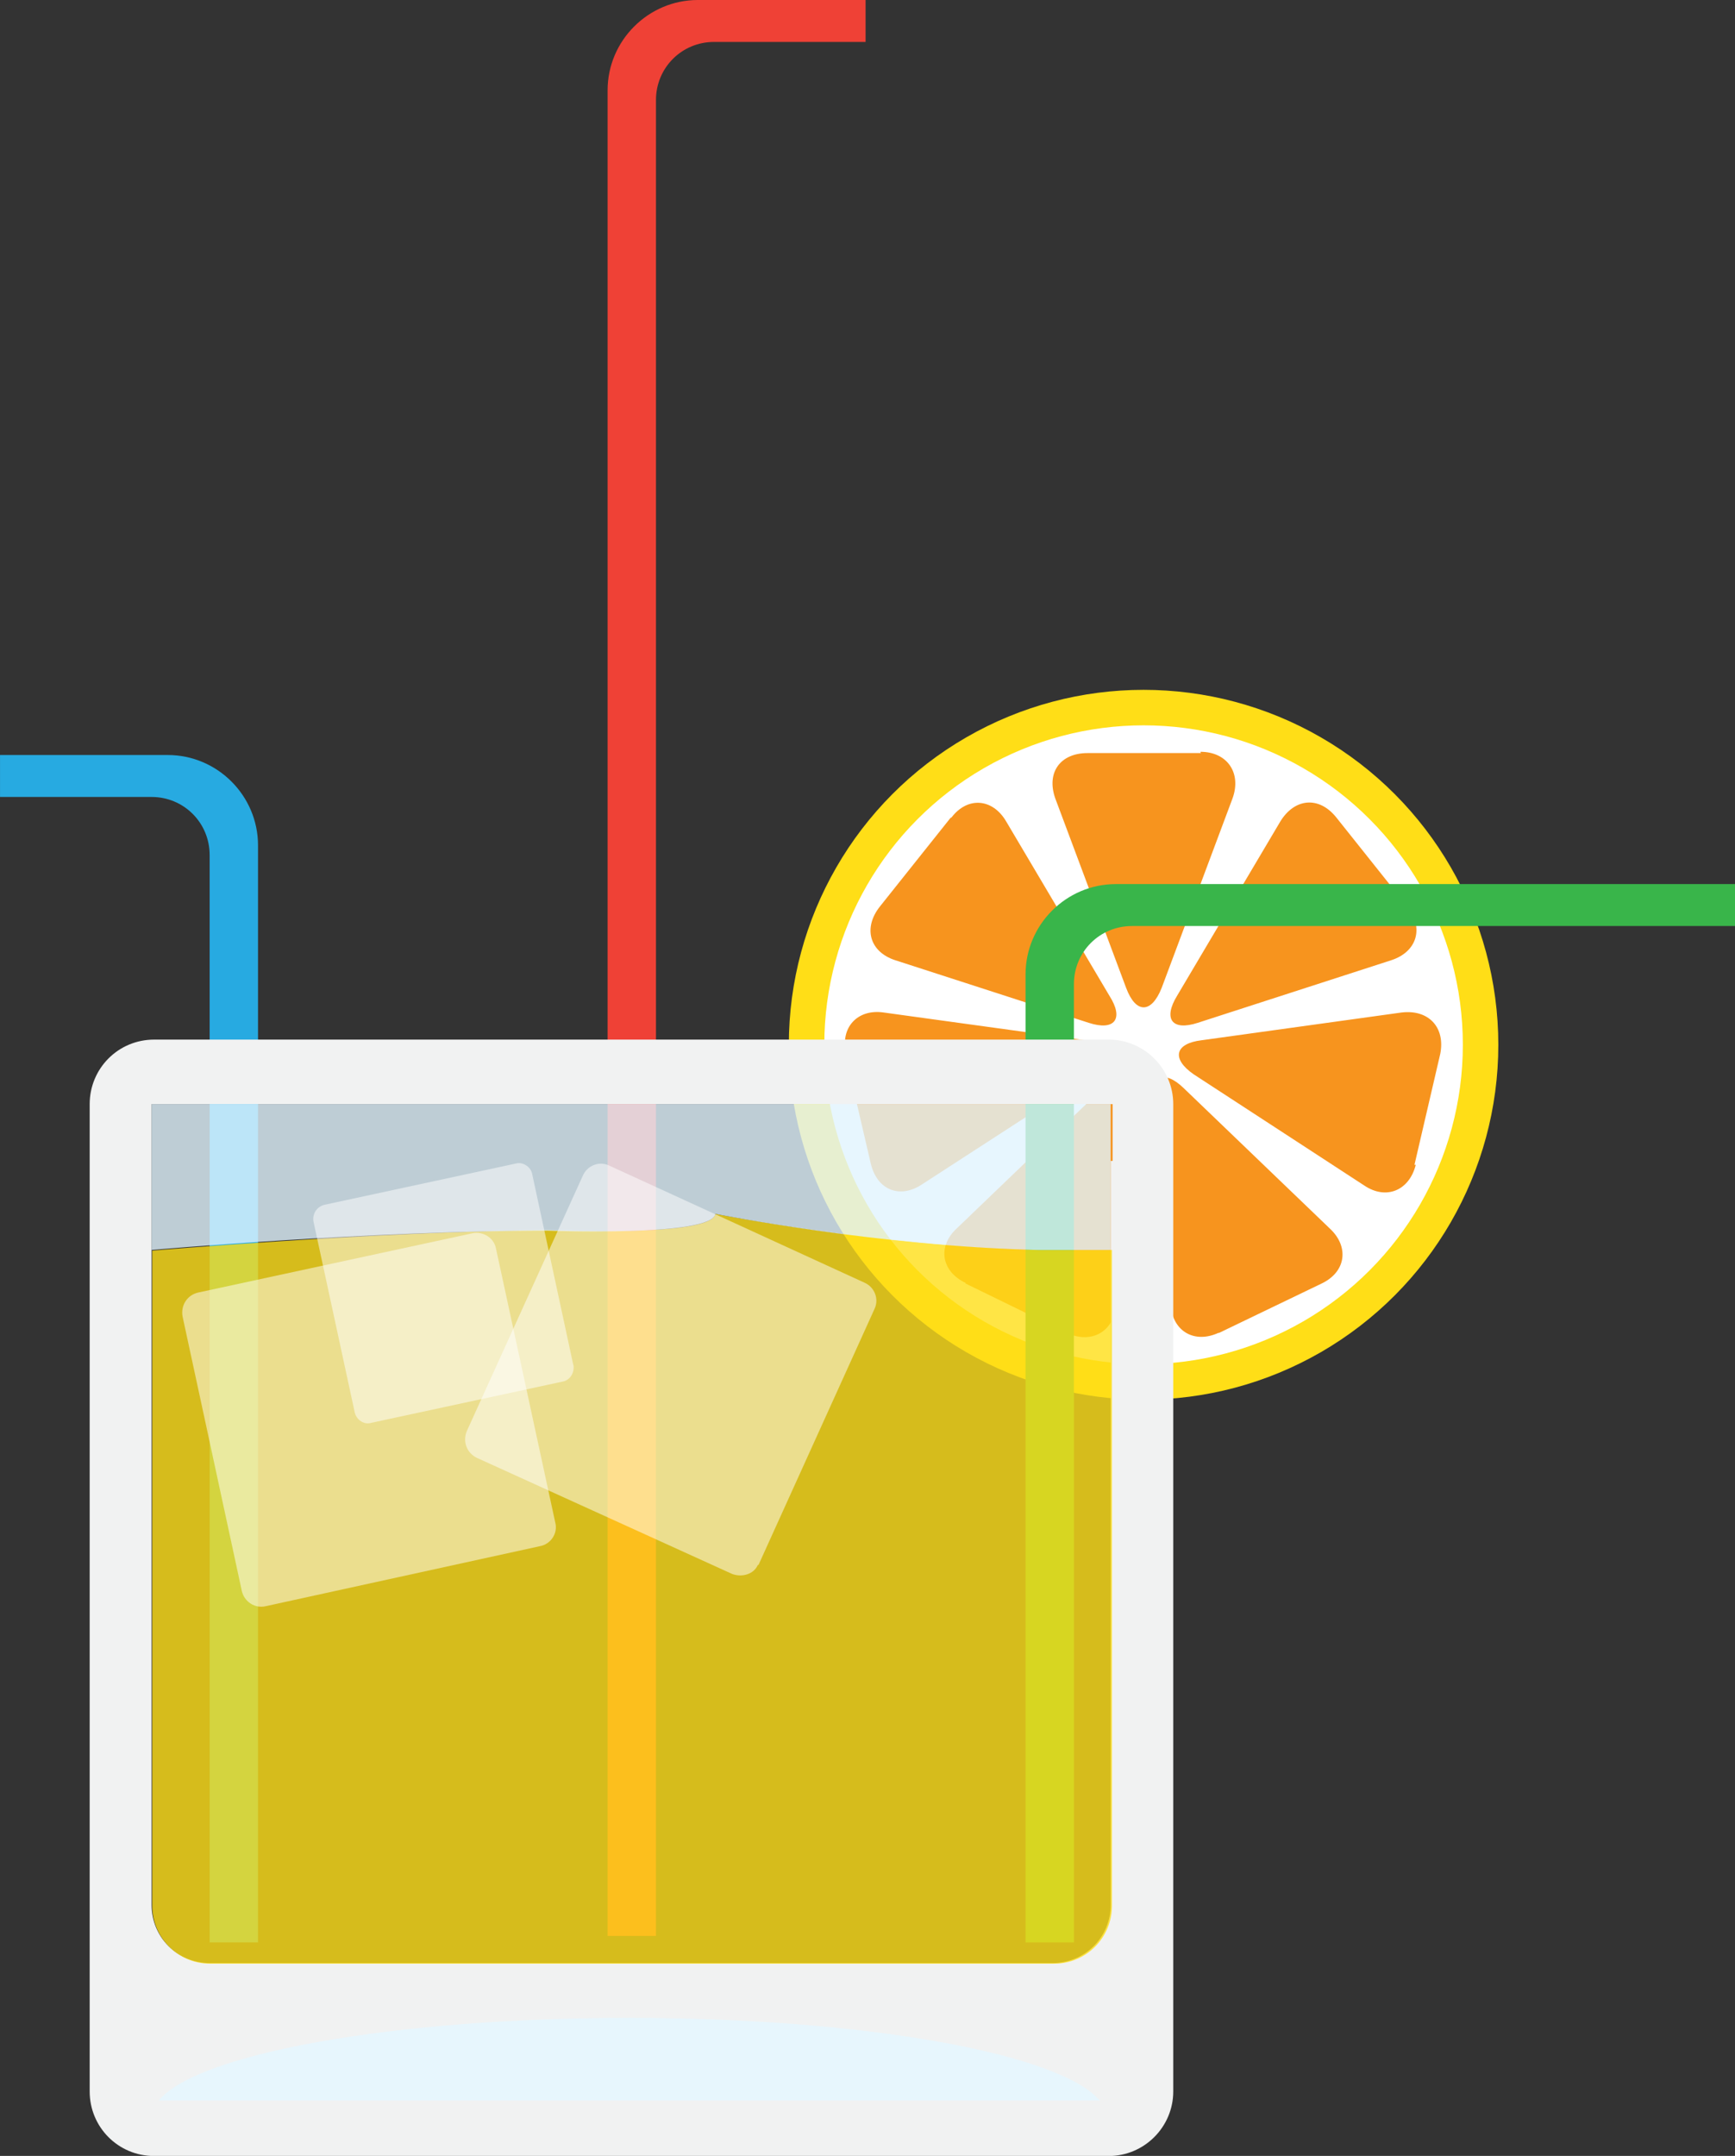 <?xml version="1.0" encoding="utf-8"?><svg xmlns="http://www.w3.org/2000/svg" viewBox="359.496 140.501 269 334.081"><rect x="359.496" y="140.501" width="269" height="334.081" fill="#333333" stroke="none"/><circle fill="#FFDE17" cx="536.8" cy="302.4" r="55"/><circle fill="#FFF" cx="536.8" cy="302.4" r="49.5"/><g fill="#F7941E"><path d="M545.6 257c4.2 0 6.4 3.3 5 7.2l-11 29.4c-1.6 4-4 4-5.5 0l-11-29.4c-1.4-4 .8-7 5-7h17.6zM507 267.2c2.5-3.3 6.4-3 8.5.6l16 27c2.3 3.6.8 5.5-3.2 4.2l-30-9.7c-4-1.3-5-5-2.4-8.3l11-13.8zM490.7 303.8c-1-4 1.7-7 5.8-6.4l31.2 4.3c4 .5 4.6 3 1.2 5.2L502.5 324c-3.4 2.3-7 1-8-3.2l-4-17.2zM509.2 339.3c-3.8-1.8-4.4-5.7-1.3-8.5l22.6-21.7c3-2.8 5.2-1.8 4.8 2.4l-2.8 31.3c-.3 4-3.7 6-7.5 4.3l-15.8-7.7zM548.5 347c-3.8 1.8-7.2-.2-7.5-4.3l-2.8-31.3c-.4-4.2 1.8-5.2 4.8-2.3l22.7 21.8c3 2.8 2.5 6.7-1.3 8.5l-16 7.7zM579 321c-1 4-4.6 5.5-8 3.2L544.6 307c-3.5-2.4-3-4.8 1.2-5.3l31-4.3c4.2-.5 6.8 2.3 6 6.4l-4 17.2zM577.7 281c2.6 3.3 1.5 7-2.5 8.3l-30 9.7c-4 1.3-5.4-.6-3.2-4.2l16-27c2.2-3.6 6-4 8.7-.6l11 13.8z"/></g><path fill="#27AAE1" d="M392 273v168.5h7.5v-170c0-7.7-6.3-14-14-14h-26v6.5H383c5 0 9 4 9 9z"/><path fill="#39B54A" d="M526 293v148.5h-7.5v-150c0-7.7 6.3-14 14-14h96v6.5H535c-5 0-9 4-9 9z"/><path fill="#EF4136" d="M461.2 156v284.5h-7.5v-286c0-7.7 6.3-14 14-14h26v6.5h-23.5c-5 0-9 4-9 9z"/><path fill="#F1F2F2" d="M531.4 301.6h-148c-5.6 0-10 4.5-10 10v153c0 5.5 4.4 10 10 10h148c5.5 0 10-4.5 10-10v-153c0-5.5-4.5-10-10-10zm.3 18.8v115.3c0 5-4 9-9 9H392c-5 0-9-4-9-9V311.6H532v8.8z"/><path opacity=".8" fill="#FFDE17" d="M520.4 334.2c-25-.7-50-5.6-50-5.6-.5 3.7-26 2.5-26 2.5-27.5.3-61.3 3.2-61.3 3.2v101.5c0 5 4 9 9 9h130.8c5 0 9-4 9-9V334.2h-11.4z"/><path opacity=".8" fill="#E1F4FD" d="M531.7 311.6H383v22.6s34-3 61.4-3c0 0 25.5 1 26-2.6 0 0 25 5 50 5.6h11.3v-22.6z"/><path opacity=".5" fill="#FFF" d="M477 383c-.6 1.4-2.4 2-4 1.4l-39.6-18c-1.6-.8-2.2-2.6-1.5-4.2l18-39.6c.7-1.5 2.5-2.2 4-1.5l39.7 18.2c1.5.7 2.2 2.5 1.5 4l-18 39.7z"/><path opacity=".5" fill="#FFF" d="M445.6 376.5c.4 1.6-.7 3.3-2.4 3.6l-42.5 9.3c-1.7.4-3.3-.7-3.7-2.3l-9.2-42.6c-.3-1.7.7-3.3 2.4-3.7l42.6-9.2c1.6-.3 3.3.7 3.6 2.4l9.2 42.5z"/><path opacity=".5" fill="#FFF" d="M448.4 352c.2 1.2-.5 2.4-1.7 2.6L417 361c-1 .3-2.2-.4-2.5-1.6l-6.4-29.6c-.2-1.2.5-2.3 1.7-2.6l29.7-6.4c1-.3 2.3.5 2.5 1.6l6.4 29.7z"/><path fill="#E7F6FD" d="M384.2 466H530c-6.2-7.3-36.5-12.8-73-12.8-36.4 0-66.7 5.5-72.8 12.7z"/></svg>
